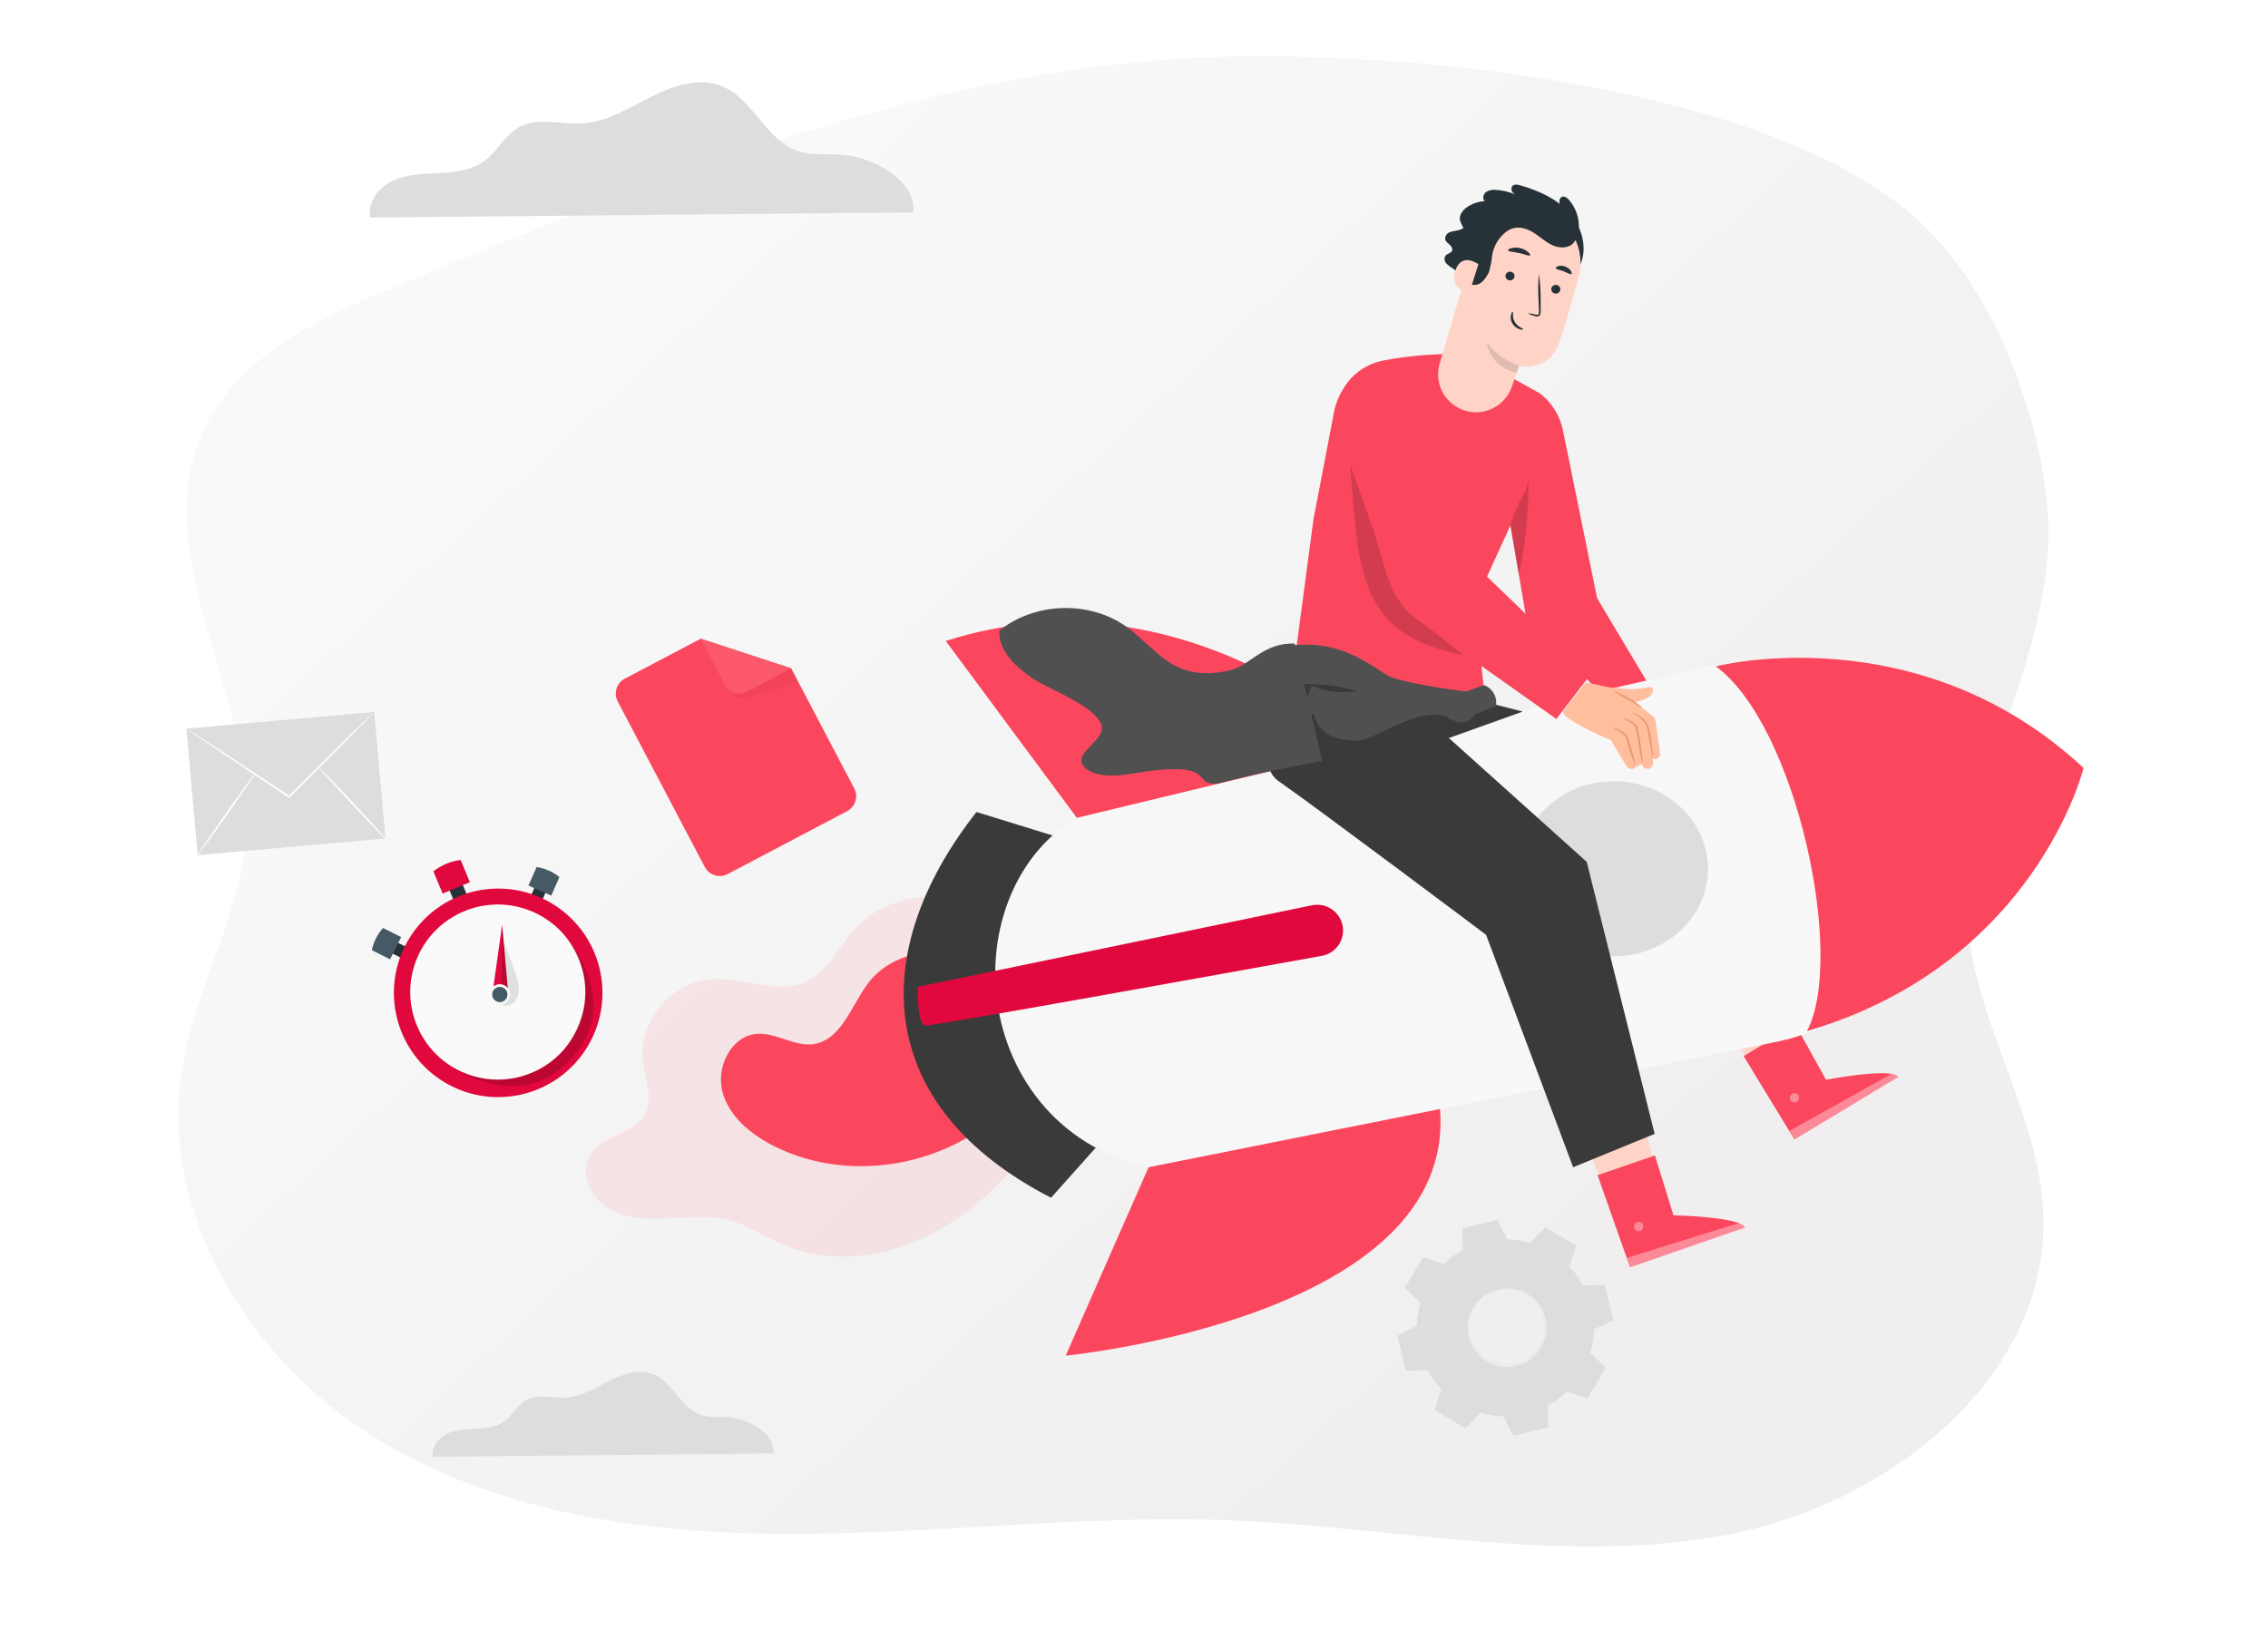 <svg width="249" height="180" viewBox="0 0 249 180" fill="none" xmlns="http://www.w3.org/2000/svg">
<mask id="mask0" mask-type="alpha" maskUnits="userSpaceOnUse" x="0" y="0" width="249" height="180">
<rect width="248.727" height="180" fill="#C4C4C4"/>
</mask>
<g mask="url(#mask0)">
<g filter="url(#filter0_dd)">
<path d="M136.035 8.241C104.637 9.124 74.814 21.309 45.797 33.311C37.297 36.831 28.047 41.046 24.26 49.413C18.107 63.012 29.858 78.231 29.071 93.12C28.576 102.202 23.428 110.411 21.995 119.391C19.461 135.194 29.247 151.093 42.805 159.632C56.363 168.171 72.958 170.448 88.983 170.437C105.009 170.426 121.011 168.328 137.025 168.941C155.124 169.652 173.35 173.83 191.175 170.62C209 167.411 226.934 153.491 226.334 135.433C225.959 124.089 218.46 113.912 218.003 102.572C217.369 86.601 228.501 73.155 226.683 56.762C225.468 45.747 220.117 32.174 211.201 24.971C194.047 11.14 156.526 7.665 136.035 8.241Z" fill="url(#paint0_linear)"/>
</g>
<path d="M165.466 136.076C166.328 136.098 167.183 136.235 168.009 136.483L169.665 134.766L173.042 136.8L172.285 139.067C172.883 139.686 173.395 140.384 173.807 141.142L176.195 141.097L177.131 144.934L174.999 146C174.977 146.862 174.84 147.717 174.592 148.542L176.309 150.198L174.274 153.575L172.008 152.819C171.388 153.417 170.69 153.929 169.933 154.34L169.978 156.725L166.141 157.664L165.075 155.532C164.213 155.511 163.358 155.374 162.532 155.126L160.876 156.843L157.499 154.808L158.256 152.546C157.658 151.926 157.147 151.228 156.735 150.471L154.35 150.516L153.41 146.679L155.542 145.613C155.564 144.751 155.701 143.896 155.949 143.07L154.232 141.414L156.267 138.037L158.529 138.794C159.149 138.196 159.847 137.684 160.604 137.272L160.559 134.888L164.396 133.948L165.462 136.08L165.466 136.076ZM164.457 141.646C163.643 141.845 162.906 142.281 162.34 142.898C161.774 143.516 161.403 144.288 161.276 145.116C161.148 145.944 161.269 146.791 161.623 147.551C161.978 148.31 162.549 148.947 163.265 149.382C163.982 149.817 164.811 150.029 165.648 149.992C166.485 149.955 167.293 149.671 167.968 149.175C168.644 148.679 169.157 147.994 169.443 147.207C169.729 146.419 169.775 145.564 169.575 144.751C169.307 143.661 168.617 142.723 167.657 142.141C166.698 141.559 165.547 141.381 164.457 141.646Z" fill="#DDDDDD"/>
<path d="M164.458 141.646C164.791 141.535 165.14 141.48 165.491 141.483C166.466 141.467 167.416 141.793 168.176 142.403C168.702 142.821 169.12 143.358 169.397 143.969C169.721 144.675 169.85 145.455 169.771 146.228C169.733 146.648 169.628 147.06 169.462 147.448C169.298 147.854 169.07 148.23 168.787 148.563C168.194 149.275 167.388 149.778 166.488 149.998C165.588 150.218 164.641 150.143 163.786 149.784C162.99 149.446 162.312 148.879 161.837 148.156C161.41 147.508 161.164 146.758 161.125 145.983C161.086 145.162 161.285 144.346 161.696 143.634C162.108 142.922 162.717 142.343 163.449 141.968C163.76 141.801 164.097 141.689 164.445 141.634C164.121 141.753 163.804 141.889 163.493 142.041C162.67 142.495 162.021 143.211 161.65 144.075C161.397 144.666 161.285 145.309 161.325 145.951C161.371 146.688 161.613 147.4 162.025 148.014C162.484 148.687 163.128 149.213 163.88 149.527C164.688 149.863 165.582 149.931 166.432 149.722C167.282 149.514 168.043 149.039 168.604 148.368C168.874 148.054 169.091 147.698 169.247 147.314C169.405 146.95 169.506 146.565 169.548 146.171C169.625 145.484 169.529 144.79 169.269 144.15C169.008 143.511 168.592 142.946 168.058 142.509C167.33 141.909 166.422 141.571 165.479 141.549C165.137 141.563 164.796 141.596 164.458 141.646Z" fill="#EBEBEB"/>
<path d="M41.081 78.176L20.465 80.008L21.7 93.905L42.316 92.072L41.081 78.176Z" fill="#DDDDDD"/>
<path d="M41.075 78.183C41.021 78.255 40.961 78.322 40.895 78.383C40.765 78.525 40.586 78.708 40.367 78.936C39.886 79.428 39.219 80.112 38.393 80.95L31.818 87.566L31.765 87.619L31.7 87.574L31.546 87.472L23.681 82.232L21.309 80.625L20.67 80.177C20.593 80.13 20.521 80.075 20.455 80.014C20.538 80.05 20.617 80.095 20.691 80.149L21.35 80.555L23.754 82.11L31.647 87.309L31.802 87.411H31.684L38.296 80.836L40.33 78.867L40.883 78.338C40.997 78.249 41.066 78.175 41.075 78.183Z" fill="white"/>
<path d="M21.691 93.909C21.651 93.876 23.03 91.834 24.775 89.348C26.521 86.862 27.973 84.872 28.03 84.893C28.087 84.913 26.692 86.964 24.946 89.454C23.201 91.944 21.736 93.937 21.691 93.909Z" fill="white"/>
<path d="M34.853 84.112C34.89 84.075 36.591 85.829 38.65 88.03C40.708 90.231 42.344 92.041 42.311 92.098C42.279 92.155 40.574 90.377 38.515 88.176C36.457 85.975 34.813 84.144 34.853 84.112Z" fill="white"/>
<path d="M100.265 23.322C100.721 20.01 96.042 17.28 92.535 16.999C90.858 16.861 89.117 17.117 87.53 16.564C84.088 15.367 82.713 10.92 79.356 9.504C76.846 8.447 73.953 9.386 71.52 10.611C69.087 11.836 66.682 13.378 63.965 13.553C61.597 13.703 59.029 12.829 56.962 13.984C55.42 14.842 54.611 16.62 53.191 17.666C51.771 18.712 49.985 18.911 48.26 19.005C46.535 19.098 44.748 19.115 43.178 19.819C41.607 20.522 40.33 22.199 40.635 23.887L100.265 23.322Z" fill="#DDDDDD"/>
<path d="M84.907 159.595C85.196 157.516 82.263 155.807 80.057 155.628C79.008 155.547 77.917 155.706 76.92 155.36C74.764 154.607 73.901 151.82 71.798 150.933C70.223 150.27 68.413 150.86 66.887 151.629C65.361 152.398 63.856 153.362 62.151 153.472C60.666 153.565 59.059 153.016 57.761 153.74C56.793 154.278 56.288 155.392 55.397 156.051C54.506 156.711 53.387 156.829 52.309 156.89C51.231 156.951 50.108 156.959 49.123 157.406C48.139 157.854 47.325 158.9 47.529 159.965L84.907 159.595Z" fill="#DDDDDD"/>
<path d="M93.016 89.066L79.887 95.983C79.45 96.211 78.941 96.257 78.47 96.111C78 95.964 77.606 95.638 77.376 95.202L67.819 77.027C67.706 76.812 67.635 76.576 67.613 76.333C67.591 76.091 67.616 75.846 67.689 75.613C67.761 75.38 67.878 75.164 68.034 74.977C68.189 74.789 68.38 74.635 68.596 74.521L76.925 70.143L86.868 73.398L93.785 86.572C94.011 87.005 94.057 87.51 93.913 87.977C93.769 88.444 93.447 88.836 93.016 89.066Z" fill="#FB475D"/>
<path d="M76.925 70.132L79.619 75.246C79.724 75.447 79.868 75.625 80.042 75.77C80.217 75.915 80.418 76.024 80.634 76.091C80.851 76.159 81.079 76.183 81.304 76.162C81.53 76.141 81.749 76.076 81.95 75.97L86.869 73.387L76.925 70.132Z" fill="#FB475D"/>
<g opacity="0.2">
<path opacity="0.2" d="M79.919 75.661C80.126 76.046 80.458 76.349 80.86 76.52C81.263 76.691 81.711 76.719 82.132 76.6L82.315 76.552C83.019 76.328 87.641 74.855 87.604 74.761C87.568 74.668 86.884 73.386 86.884 73.386L81.965 75.97C81.965 75.97 80.7 76.576 79.919 75.661Z" fill="black"/>
</g>
<g opacity="0.3">
<path opacity="0.3" d="M76.925 70.132L79.619 75.246C79.724 75.447 79.868 75.625 80.042 75.77C80.217 75.915 80.418 76.024 80.634 76.091C80.851 76.159 81.079 76.183 81.304 76.162C81.53 76.141 81.749 76.076 81.95 75.97L86.869 73.387L76.925 70.132Z" fill="white"/>
</g>
<path d="M43.177 103.266L42.58 104.456L44.435 105.386L45.031 104.197L43.177 103.266Z" fill="#263238"/>
<path d="M44.045 102.901L42.824 105.342L40.826 104.341C41.01 103.434 41.431 102.591 42.047 101.9L44.045 102.901Z" fill="#455A64"/>
<path d="M60.126 97.485L58.907 96.952L58.075 98.853L59.294 99.386L60.126 97.485Z" fill="#263238"/>
<path d="M60.523 98.34L58.017 97.245L58.912 95.211C59.831 95.346 60.697 95.725 61.418 96.309L60.523 98.34Z" fill="#455A64"/>
<path d="M50.532 96.511L49.079 97.118L50.026 99.385L51.479 98.778L50.532 96.511Z" fill="#263238"/>
<path d="M51.588 96.871L48.598 98.12L47.577 95.679C48.446 95.003 49.479 94.571 50.571 94.43L51.588 96.871Z" fill="#E0083C"/>
<path d="M64.236 115.352C67.73 110.082 66.291 102.977 61.021 99.482C55.752 95.988 48.647 97.427 45.152 102.696C41.657 107.966 43.096 115.071 48.366 118.566C53.636 122.06 60.741 120.621 64.236 115.352Z" fill="#E0083C"/>
<path d="M63.577 112.516C65.553 107.587 63.16 101.99 58.232 100.014C53.303 98.038 47.706 100.431 45.73 105.359C43.754 110.288 46.147 115.885 51.075 117.861C56.004 119.837 61.601 117.444 63.577 112.516Z" fill="#FAFAFA"/>
<g opacity="0.4">
<path opacity="0.4" d="M49.794 117.239C49.794 117.239 57.423 122.573 63.005 115.88C68.827 108.89 61.003 101.713 61.003 101.713C61.003 101.713 67.464 107.34 62.134 114.989C60.808 116.897 58.843 117.719 57.276 118.195C53.281 119.416 49.794 117.239 49.794 117.239Z" fill="black"/>
</g>
<path d="M55.162 103.194C55.751 104.476 56.257 105.796 56.676 107.144C56.844 107.625 56.944 108.128 56.973 108.637C56.996 109.154 56.816 109.659 56.472 110.045C56.299 110.234 56.07 110.364 55.819 110.416C55.568 110.468 55.307 110.439 55.072 110.334L55.162 103.194Z" fill="#E0E0E0"/>
<path d="M54.174 108.324L55.13 101.546L55.744 108.491L54.874 109.203L54.174 108.324Z" fill="#E0083C"/>
<g opacity="0.4">
<path opacity="0.4" d="M55.129 101.546L55.056 108.092L55.743 108.491L55.129 101.546Z" fill="black"/>
</g>
<path d="M55.909 108.764C55.995 108.969 56.018 109.194 55.976 109.412C55.933 109.63 55.827 109.831 55.67 109.989C55.514 110.146 55.314 110.254 55.097 110.298C54.879 110.342 54.653 110.321 54.447 110.237C54.242 110.152 54.066 110.009 53.942 109.825C53.818 109.641 53.751 109.424 53.751 109.201C53.75 108.979 53.815 108.762 53.938 108.577C54.06 108.392 54.235 108.247 54.44 108.162C54.715 108.047 55.024 108.046 55.299 108.159C55.575 108.272 55.794 108.489 55.909 108.764Z" fill="#FAFAFA"/>
<path d="M55.646 108.878C55.71 109.031 55.728 109.199 55.697 109.362C55.665 109.525 55.586 109.675 55.47 109.793C55.353 109.911 55.204 109.992 55.041 110.025C54.879 110.058 54.71 110.042 54.556 109.98C54.403 109.917 54.271 109.81 54.178 109.672C54.086 109.535 54.036 109.373 54.035 109.207C54.035 109.041 54.084 108.878 54.175 108.74C54.267 108.602 54.398 108.494 54.551 108.43C54.756 108.345 54.986 108.344 55.191 108.428C55.396 108.512 55.559 108.674 55.646 108.878Z" fill="#455A64"/>
<g opacity="0.1">
<path d="M109.893 101.306C105.417 97.16 97.483 97.644 93.545 102.311C91.995 104.15 90.941 106.558 88.809 107.673C85.554 109.386 81.583 107.225 77.905 107.539C73.592 107.905 70.052 112.283 70.581 116.575C70.821 118.512 71.741 120.575 70.83 122.3C69.67 124.501 66.313 124.59 64.901 126.637C63.628 128.488 64.621 131.218 66.472 132.496C68.323 133.773 70.707 133.932 72.953 133.83C75.199 133.729 77.478 133.423 79.667 133.912C82.079 134.457 84.142 135.946 86.457 136.857C91.978 139.071 98.444 137.838 103.546 134.799C108.648 131.759 112.619 127.113 116.069 122.267" fill="#FB475D"/>
</g>
<path d="M108.806 106.953C105.144 103.381 98.394 103.881 95.318 107.954C93.442 110.44 92.364 114.24 89.276 114.655C87.185 114.94 85.207 113.365 83.096 113.528C80.288 113.74 78.592 117.161 79.312 119.879C80.032 122.597 82.424 124.554 84.935 125.832C93.63 130.246 105.217 127.911 111.528 120.473" fill="#FB475D"/>
<path d="M191.692 116.046L186.984 109.374L193.107 105.032L197.396 113.743L191.972 115.989" fill="url(#paint1_linear)"/>
<path d="M197.139 112.552L200.472 118.561C200.472 118.561 207.698 117.194 208.422 118.244L197.005 125.12L191.431 115.969L197.139 112.552Z" fill="#FB475D"/>
<g opacity="0.6">
<path opacity="0.6" d="M196.64 120.192C196.55 120.292 196.5 120.422 196.5 120.556C196.5 120.691 196.55 120.821 196.64 120.921C196.738 121.012 196.866 121.062 197 121.062C197.133 121.062 197.262 121.012 197.36 120.921C197.455 120.815 197.508 120.677 197.508 120.534C197.508 120.391 197.455 120.254 197.36 120.148C197.249 120.062 197.109 120.022 196.97 120.036C196.831 120.051 196.702 120.118 196.611 120.225" fill="white"/>
</g>
<g opacity="0.6">
<path opacity="0.6" d="M197.007 125.12L196.482 124.176L207.626 117.939C207.626 117.939 208.269 117.853 208.44 118.244L197.007 125.12Z" fill="white"/>
</g>
<path d="M174.257 92.33L188.88 115.31L196.875 109.874L183.408 82.187" fill="#263238"/>
<path d="M175.443 87.289C175.504 87.313 175.064 88.249 174.857 89.482C174.649 90.715 174.735 91.74 174.669 91.748C174.371 90.212 174.646 88.62 175.443 87.273V87.289Z" fill="#455A64"/>
<path d="M173.941 87.354C174.002 87.354 173.941 88.363 174.108 89.584C174.275 90.805 174.58 91.757 174.515 91.777C173.882 90.394 173.681 88.853 173.937 87.354H173.941Z" fill="#455A64"/>
<path d="M117.236 92.261L107.206 89.165C95.106 104.573 95.916 121.502 115.393 131.523L126.211 119.407L117.236 92.261Z" fill="#3A3A3A"/>
<path d="M118.215 89.803C111.795 93.551 108.601 101.44 109.382 109.17C110.241 117.641 115.839 125.901 126.101 128.183L195.076 114.394C197.923 113.825 200.621 112.67 202.998 111.004C205.375 109.337 207.38 107.195 208.886 104.713C210.392 102.231 211.366 99.463 211.746 96.585C212.126 93.707 211.904 90.781 211.095 87.993C209.591 82.816 206.15 78.417 201.487 75.711C196.824 73.005 191.297 72.2 186.056 73.464L118.215 89.803Z" fill="url(#paint2_linear)"/>
<path d="M126.101 128.175L117.003 148.86C117.003 148.86 159.928 144.722 158.097 121.779L126.101 128.175Z" fill="#FB475D"/>
<path d="M150.7 81.976C150.7 81.976 130.06 61.95 103.833 70.384L118.224 89.804L150.7 81.976Z" fill="#FB475D"/>
<path d="M188.379 73.171C197.236 79.681 202.652 105.134 198.384 113.219C223.487 105.875 228.752 84.331 228.752 84.331C210.606 67.43 188.379 73.171 188.379 73.171Z" fill="#FB475D"/>
<path d="M144.05 99.406L100.788 108.357C100.788 108.357 100.596 112.584 101.658 112.616C102.545 112.645 134.708 106.843 145.14 104.955C145.541 104.883 145.921 104.724 146.255 104.49C146.588 104.257 146.867 103.953 147.072 103.601C147.277 103.249 147.404 102.857 147.442 102.452C147.481 102.046 147.431 101.637 147.296 101.253C147.069 100.605 146.615 100.062 146.018 99.722C145.421 99.383 144.722 99.27 144.05 99.406Z" fill="#E0083C"/>
<path d="M187.517 95.411C187.525 90.104 182.902 85.794 177.192 85.787C171.483 85.779 166.848 90.075 166.841 95.382C166.833 100.69 171.456 104.999 177.166 105.007C182.875 105.015 187.51 100.719 187.517 95.411Z" fill="#DDDDDD"/>
<path d="M175.639 129.176L172.412 121.677L179.3 118.695L181.697 128.102L175.931 129.176" fill="url(#paint3_linear)"/>
<path d="M181.691 126.881L183.726 133.452C183.726 133.452 191.078 133.607 191.57 134.787L178.957 139.152L175.397 129.046L181.691 126.881Z" fill="#FB475D"/>
<g opacity="0.6">
<path opacity="0.6" d="M179.624 134.254C179.516 134.333 179.44 134.45 179.412 134.581C179.385 134.712 179.406 134.849 179.473 134.966C179.547 135.077 179.661 135.155 179.792 135.185C179.922 135.214 180.058 135.193 180.173 135.124C180.288 135.041 180.368 134.918 180.397 134.779C180.427 134.64 180.403 134.495 180.332 134.372C180.243 134.263 180.115 134.193 179.975 134.177C179.835 134.161 179.695 134.2 179.583 134.286" fill="white"/>
</g>
<g opacity="0.6">
<path opacity="0.6" d="M178.958 139.152L178.64 138.119L190.846 134.319C190.846 134.319 191.493 134.367 191.566 134.786L178.958 139.152Z" fill="white"/>
</g>
<path d="M142.363 71.211C142.363 71.211 136.394 83.031 140.406 85.802C144.417 88.572 163.154 102.65 163.154 102.65L172.711 128.173L181.662 124.511L174.204 94.639L155.374 77.721L142.363 71.211Z" fill="#3A3A3A"/>
<path d="M149.724 74.995L161.263 76.631L167.179 78.136L159.078 81.041L149.724 74.995Z" fill="#3A3A3A"/>
<path d="M144.211 56.982L141.985 73.712C141.985 73.712 149.382 73.228 154.598 74.961C159.814 76.694 163.02 76.646 163.02 76.646L161.93 66.238L165.824 57.694L167.536 67.682L175.535 75.917L180.747 74.737L175.344 65.689L171.593 47.25C171.276 45.712 170.444 44.33 169.233 43.331L169.083 43.209L161.23 38.831L158.594 38.884C156.365 38.933 154.145 39.162 151.954 39.568C150.586 39.822 149.331 40.495 148.361 41.492C147.488 42.472 146.859 43.645 146.526 44.914L144.211 56.982Z" fill="#FB475D"/>
<path d="M146.96 47.071C148.49 51.334 151.436 61.071 152.868 64.826C153.308 65.966 154.044 66.967 155 67.727L170.868 78.953L174.529 74.188L162.637 62.715L156.225 43.718C155.321 41.183 151.574 39.808 149.247 41.163C147.481 42.209 146.273 45.118 146.96 47.071Z" fill="#FB475D"/>
<g opacity="0.4">
<path opacity="0.4" d="M148.235 50.948C148.235 50.948 148.642 57.311 149.118 60.253C149.594 63.194 150.521 66.189 152.629 68.292C154.737 70.396 157.764 71.348 160.705 71.954C159.753 71.238 158.826 70.502 157.91 69.741C156.734 68.764 155.009 67.808 154.061 66.604C152.238 64.289 151.844 61.364 150.904 58.572C150.041 55.993 149.101 53.539 148.235 50.964" fill="black"/>
</g>
<g opacity="0.4">
<path opacity="0.4" d="M166.751 63.089C167.565 59.757 167.744 56.148 167.862 52.718C167.573 53.918 166.837 54.956 166.381 56.107C166.161 56.652 165.815 57.645 165.815 57.645L166.735 63.007" fill="black"/>
</g>
<path d="M161.38 23.892C161.335 24.199 161.206 24.487 161.007 24.726C160.808 24.964 160.547 25.143 160.253 25.242C159.919 25.352 159.553 25.352 159.223 25.478C159.054 25.526 158.906 25.631 158.804 25.774C158.702 25.918 158.652 26.092 158.662 26.268C158.719 26.528 158.959 26.695 159.154 26.87C159.35 27.045 159.529 27.322 159.415 27.558C159.301 27.793 158.914 27.842 158.719 28.058C158.63 28.183 158.586 28.334 158.594 28.487C158.602 28.64 158.662 28.786 158.764 28.9C158.974 29.124 159.217 29.314 159.484 29.466C159.753 29.62 159.951 29.872 160.037 30.169" fill="#263238"/>
<path d="M173.449 29.177C174.344 27.285 173.693 24.929 172.298 23.367C170.902 21.805 168.9 20.926 166.891 20.344C166.602 20.262 166.244 20.201 166.04 20.425C165.964 20.534 165.928 20.665 165.937 20.797C165.947 20.929 166.002 21.053 166.093 21.149C166.281 21.338 166.513 21.478 166.768 21.556C165.957 21.132 165.063 20.89 164.148 20.844C163.828 20.82 163.508 20.888 163.225 21.04C163.087 21.12 162.978 21.242 162.913 21.388C162.848 21.534 162.83 21.697 162.863 21.853C162.887 21.93 162.929 22 162.986 22.057C163.042 22.114 163.112 22.156 163.189 22.181C163.265 22.205 163.347 22.211 163.426 22.197C163.505 22.183 163.58 22.15 163.644 22.102C162.773 22.007 161.896 22.212 161.158 22.683C160.637 23.017 160.161 23.595 160.287 24.201C160.42 24.539 160.572 24.869 160.743 25.19C160.958 25.82 160.645 26.496 160.405 27.114C160.007 28.076 159.867 29.125 159.998 30.157C160.066 30.673 160.247 31.168 160.529 31.605C160.81 32.043 161.185 32.412 161.626 32.688" fill="#263238"/>
<path d="M160.97 45.13C160.433 44.986 159.93 44.736 159.492 44.395C159.053 44.053 158.687 43.628 158.415 43.143C158.143 42.658 157.971 42.123 157.909 41.571C157.847 41.019 157.896 40.459 158.053 39.926L161.788 27.281C161.994 26.509 162.352 25.786 162.842 25.155C163.332 24.524 163.944 23.998 164.64 23.608C165.337 23.218 166.105 22.971 166.899 22.883C167.693 22.794 168.497 22.866 169.262 23.094L169.555 23.2C170.976 23.714 172.152 24.744 172.848 26.085C173.545 27.426 173.711 28.98 173.315 30.438C172.546 33.249 171.659 36.35 171.109 37.81C169.974 40.833 166.768 40.207 166.768 40.207L165.979 42.473C165.634 43.467 164.926 44.293 163.997 44.786C163.068 45.279 161.986 45.402 160.97 45.13Z" fill="url(#paint4_linear)"/>
<path d="M166.787 40.166C165.376 39.686 164.139 38.796 163.235 37.611C163.235 37.611 163.382 40.134 166.49 40.956L166.787 40.166Z" fill="url(#paint5_linear)"/>
<path d="M166.213 24.949C165.965 24.404 165.652 23.216 165.229 22.789C164.806 22.361 164.118 22.504 163.54 22.667C163.243 22.753 162.97 22.909 162.744 23.121C162.519 23.333 162.347 23.596 162.242 23.887C161.429 26.072 161.347 28.139 160.753 30.287C160.699 30.427 160.686 30.58 160.717 30.727C160.831 31.089 161.229 31.219 161.608 31.276C162.539 31.41 163.015 30.731 163.455 29.913C163.603 29.418 163.712 28.912 163.78 28.399C163.832 27.681 164.073 26.989 164.477 26.392C164.881 25.796 165.435 25.316 166.083 25.002L166.213 24.949Z" fill="#263238"/>
<path d="M162.311 29.018C162.27 28.977 160.448 27.646 159.764 29.746C159.08 31.845 161.33 32.102 161.355 32.041C161.379 31.98 162.311 29.018 162.311 29.018Z" fill="url(#paint6_linear)"/>
<path d="M165.404 25.401C166.438 24.693 167.504 25.043 168.216 25.458C168.928 25.873 169.53 26.459 170.25 26.837C170.97 27.216 171.934 27.346 172.585 26.837C172.815 26.632 173 26.381 173.128 26.102C173.256 25.821 173.325 25.518 173.33 25.21C173.376 24.624 173.306 24.034 173.123 23.476C172.94 22.917 172.648 22.4 172.264 21.955C172.065 21.723 171.755 21.499 171.475 21.621C171.129 21.776 171.186 22.28 171.296 22.643C171.296 22.643 167.764 21.337 165.6 22.089C163.435 22.842 165.404 25.401 165.404 25.401Z" fill="#263238"/>
<path d="M171.289 31.899C171.247 32.022 171.16 32.124 171.044 32.184C170.928 32.243 170.794 32.255 170.67 32.216C170.608 32.2 170.55 32.172 170.499 32.134C170.448 32.095 170.405 32.047 170.373 31.991C170.341 31.936 170.321 31.875 170.313 31.811C170.305 31.748 170.311 31.683 170.328 31.622C170.37 31.498 170.459 31.395 170.575 31.335C170.691 31.276 170.826 31.263 170.951 31.3C171.013 31.317 171.071 31.346 171.121 31.385C171.172 31.424 171.214 31.473 171.246 31.528C171.277 31.584 171.297 31.646 171.304 31.709C171.312 31.773 171.306 31.837 171.289 31.899Z" fill="#263238"/>
<path d="M166.258 30.45C166.217 30.574 166.128 30.676 166.012 30.735C165.896 30.795 165.761 30.806 165.636 30.767C165.574 30.752 165.516 30.723 165.466 30.685C165.415 30.646 165.373 30.597 165.341 30.542C165.31 30.487 165.29 30.425 165.283 30.362C165.275 30.299 165.28 30.235 165.298 30.174C165.339 30.05 165.427 29.948 165.542 29.887C165.658 29.827 165.792 29.815 165.917 29.852C165.979 29.868 166.037 29.896 166.088 29.935C166.139 29.974 166.182 30.023 166.214 30.079C166.246 30.135 166.266 30.196 166.274 30.26C166.282 30.324 166.276 30.389 166.258 30.45Z" fill="#263238"/>
<path d="M167.71 34.405C168.008 34.414 168.303 34.461 168.589 34.543C168.724 34.576 168.854 34.592 168.907 34.511C168.963 34.383 168.98 34.241 168.955 34.104C168.955 33.746 168.927 33.372 168.915 32.981C168.849 32.019 168.861 31.053 168.951 30.092C169.091 31.047 169.156 32.012 169.147 32.977C169.147 33.384 169.147 33.742 169.147 34.1C169.175 34.285 169.136 34.474 169.037 34.633C169.003 34.672 168.96 34.703 168.912 34.724C168.864 34.744 168.812 34.753 168.76 34.751C168.68 34.75 168.601 34.737 168.524 34.714C168.241 34.645 167.968 34.541 167.71 34.405Z" fill="#263238"/>
<path d="M166.083 34.238C166.165 34.238 165.973 34.812 166.311 35.369C166.649 35.927 167.259 36.069 167.235 36.15C167.21 36.232 167.068 36.211 166.828 36.15C166.503 36.043 166.226 35.824 166.047 35.532C165.873 35.253 165.816 34.917 165.888 34.596C165.925 34.336 166.03 34.222 166.083 34.238Z" fill="#263238"/>
<path d="M167.981 28.037C167.879 28.159 167.395 27.919 166.76 27.781C166.125 27.643 165.601 27.643 165.564 27.492C165.564 27.419 165.678 27.317 165.918 27.252C166.234 27.175 166.563 27.172 166.881 27.242C167.198 27.313 167.495 27.456 167.749 27.659C167.952 27.834 168.025 27.98 167.981 28.037Z" fill="#263238"/>
<path d="M172.517 30.092C172.387 30.177 172.077 29.938 171.658 29.783C171.239 29.628 170.845 29.592 170.812 29.441C170.812 29.372 170.893 29.274 171.085 29.217C171.34 29.16 171.607 29.18 171.851 29.273C172.096 29.366 172.307 29.529 172.46 29.742C172.566 29.913 172.594 30.051 172.517 30.092Z" fill="#263238"/>
<path d="M142.147 70.677C138.823 70.514 137.184 73.02 135.324 73.525C133.465 74.029 131.435 74.119 129.649 73.395C127.329 72.451 125.747 70.315 123.716 68.854C119.648 65.921 113.606 66.096 109.708 69.261C109.619 71.478 111.515 73.232 113.35 74.477C115.185 75.722 120.266 77.512 120.929 79.636C121.418 81.223 117.992 82.557 118.854 83.977C119.717 85.397 122.569 85.255 124.144 84.982C134.079 83.273 130.592 86.313 133.668 86.032C133.668 86.032 140.109 84.404 145.158 83.566" fill="#505050"/>
<path d="M162.926 75.233C163.38 75.399 163.76 75.721 163.999 76.141C164.238 76.562 164.319 77.053 164.228 77.528L161.477 78.614L160.851 75.97L162.926 75.233Z" fill="#505050"/>
<path d="M139.842 75.225C139.842 75.225 145.347 74.656 148.793 75.872C152.239 77.089 156.552 77.996 158.452 77.569C159.469 77.321 160.378 76.75 161.044 75.942C161.044 75.942 155.559 75.282 152.975 74.448C151.238 73.887 147.804 69.993 141.449 70.933L139.842 75.225Z" fill="#505050"/>
<path d="M161.897 77.219C161.701 76.717 161.398 76.263 161.01 75.889L161.059 75.954C160.482 75.979 159.91 76.062 159.35 76.202C158.789 76.347 158.285 76.659 157.906 77.097C157.775 77.236 157.703 77.419 157.702 77.61C157.729 77.734 157.781 77.85 157.855 77.952C157.93 78.055 158.024 78.14 158.133 78.204C158.636 78.658 159.224 79.007 159.863 79.233C160.184 79.341 160.529 79.353 160.857 79.269C161.184 79.184 161.481 79.007 161.71 78.757C161.863 78.535 161.96 78.279 161.992 78.011C162.025 77.743 161.992 77.472 161.897 77.219Z" fill="#505050"/>
<path d="M158.948 78.729C158.509 76.959 156.69 75.82 154.879 75.535C153.069 75.25 151.242 75.62 149.432 75.852C147.621 76.084 145.688 76.141 144.065 75.299C143.55 76.254 143.29 77.326 143.312 78.411H144.264C144.464 79.787 145.721 80.853 147.076 81.133C148.431 81.414 149.326 81.438 150.595 80.885C151.93 80.299 153.659 79.416 154.969 78.957C156.279 78.497 157.728 78.269 159.038 78.7" fill="#505050"/>
<path d="M174.1 74.933C174.1 74.933 175.939 75.315 176.721 75.486C176.977 75.543 177.237 75.486 177.494 75.547C178.621 75.731 179.772 75.711 180.891 75.486C181.668 75.201 181.705 76.194 180.863 76.621C180.441 76.855 179.983 77.016 179.508 77.097L181.542 78.725C181.647 78.809 181.716 78.93 181.737 79.062L182.254 82.643C182.285 82.79 182.26 82.944 182.185 83.074C182.11 83.204 181.99 83.303 181.847 83.351C181.811 83.369 181.772 83.379 181.733 83.382C181.693 83.385 181.653 83.38 181.615 83.367C181.577 83.354 181.542 83.334 181.512 83.307C181.482 83.281 181.458 83.248 181.44 83.212L181.497 83.692C181.525 83.858 181.487 84.027 181.39 84.164C181.293 84.3 181.146 84.393 180.981 84.421C180.815 84.449 180.646 84.41 180.509 84.313C180.373 84.216 180.28 84.069 180.252 83.904C180.25 83.893 180.25 83.882 180.252 83.871L179.54 84.278C179.54 84.278 179.068 84.766 178.56 84.087C178.153 83.526 176.879 81.296 176.879 81.296C176.879 81.296 171.517 79.038 171.59 78.135L174.1 74.933Z" fill="#FFBE9D"/>
<path d="M180.268 83.9C180.197 83.615 180.148 83.325 180.122 83.033C180.04 82.504 179.886 81.76 179.78 80.946C179.707 80.539 179.613 80.153 179.524 79.831C179.469 79.689 179.367 79.571 179.235 79.497L178.86 79.261C178.603 79.119 178.362 78.947 178.144 78.749C178.431 78.84 178.705 78.968 178.958 79.131L179.345 79.347C179.516 79.433 179.651 79.577 179.727 79.754C179.844 80.132 179.938 80.516 180.008 80.905C180.118 81.719 180.244 82.463 180.293 83.009C180.33 83.305 180.322 83.606 180.268 83.9Z" fill="#EB996E"/>
<path d="M181.455 83.208C181.369 83.208 181.235 81.923 180.906 80.36C180.866 80.003 180.75 79.659 180.564 79.351C180.359 79.13 180.139 78.923 179.905 78.733C179.75 78.602 179.583 78.485 179.408 78.383C179.282 78.314 179.205 78.297 179.205 78.281C179.205 78.265 179.294 78.257 179.441 78.306C179.638 78.383 179.825 78.487 179.994 78.615C180.25 78.794 180.489 78.997 180.706 79.221C180.93 79.547 181.07 79.923 181.113 80.316C181.26 80.986 181.362 81.666 181.418 82.35C181.461 82.634 181.473 82.922 181.455 83.208Z" fill="#EB996E"/>
<path d="M177.07 79.819C177.318 79.894 177.554 80.005 177.77 80.149L178.112 80.336C178.266 80.401 178.404 80.498 178.519 80.621C178.63 80.758 178.708 80.92 178.746 81.093C178.795 81.259 178.848 81.43 178.905 81.601C179.196 82.434 179.421 83.288 179.576 84.156C179.219 83.352 178.926 82.521 178.702 81.67L178.551 81.162C178.52 81.014 178.458 80.876 178.368 80.755C178.277 80.651 178.166 80.565 178.042 80.503L177.717 80.291C177.48 80.166 177.262 80.007 177.07 79.819Z" fill="#EB996E"/>
<path d="M177.211 75.95C177.236 75.868 177.997 76.165 178.839 76.658C179.681 77.15 180.316 77.663 180.271 77.716C180.226 77.769 179.583 77.309 178.733 76.841L177.655 76.214C177.498 76.143 177.349 76.054 177.211 75.95Z" fill="#EB996E"/>
</g>
<defs>
<filter id="filter0_dd" x="1.594" y="-11.818" width="236.289" height="194.636" filterUnits="userSpaceOnUse" color-interpolation-filters="sRGB">
<feFlood flood-opacity="0" result="BackgroundImageFix"/>
<feColorMatrix in="SourceAlpha" type="matrix" values="0 0 0 0 0 0 0 0 0 0 0 0 0 0 0 0 0 0 127 0"/>
<feOffset dx="3" dy="3"/>
<feGaussianBlur stdDeviation="4"/>
<feColorMatrix type="matrix" values="0 0 0 0 0.367 0 0 0 0 0.367 0 0 0 0 0.367 0 0 0 0.4 0"/>
<feBlend mode="normal" in2="BackgroundImageFix" result="effect1_dropShadow"/>
<feColorMatrix in="SourceAlpha" type="matrix" values="0 0 0 0 0 0 0 0 0 0 0 0 0 0 0 0 0 0 127 0"/>
<feOffset dx="-5" dy="-5"/>
<feGaussianBlur stdDeviation="7.5"/>
<feColorMatrix type="matrix" values="0 0 0 0 1 0 0 0 0 1 0 0 0 0 1 0 0 0 1 0"/>
<feBlend mode="normal" in2="effect1_dropShadow" result="effect2_dropShadow"/>
<feBlend mode="normal" in="SourceGraphic" in2="effect2_dropShadow" result="shape"/>
</filter>
<linearGradient id="paint0_linear" x1="102.11" y1="5.727" x2="204.397" y2="118.175" gradientUnits="userSpaceOnUse">
<stop stop-color="#F9F9F9"/>
<stop offset="1" stop-color="#F0EEEE"/>
</linearGradient>
<linearGradient id="paint1_linear" x1="3888.44" y1="4281.04" x2="4078.77" y2="4281.04" gradientUnits="userSpaceOnUse">
<stop stop-color="#FFD4C7"/>
<stop offset="0.42" stop-color="#EAD4D0"/>
<stop offset="1" stop-color="#FAD0BE"/>
</linearGradient>
<linearGradient id="paint2_linear" x1="105.275" y1="66.621" x2="175.803" y2="120.639" gradientUnits="userSpaceOnUse">
<stop stop-color="#F8F7F7"/>
<stop offset="0.385" stop-color="#F8F7F7"/>
<stop offset="0.7" stop-color="#F8F7F7"/>
<stop offset="1" stop-color="#F8F8F8"/>
</linearGradient>
<linearGradient id="paint3_linear" x1="3473.2" y1="4092.61" x2="3642.92" y2="4092.61" gradientUnits="userSpaceOnUse">
<stop stop-color="#FFD4C7"/>
<stop offset="0.42" stop-color="#EAD4D0"/>
<stop offset="1" stop-color="#FAD0BE"/>
</linearGradient>
<linearGradient id="paint4_linear" x1="5719.11" y1="8525.58" x2="6005.07" y2="8525.58" gradientUnits="userSpaceOnUse">
<stop stop-color="#FFD4C7"/>
<stop offset="0.42" stop-color="#EAD4D0"/>
<stop offset="1" stop-color="#FAD0BE"/>
</linearGradient>
<linearGradient id="paint5_linear" x1="1425.98" y1="1305.68" x2="1490.91" y2="1305.68" gradientUnits="userSpaceOnUse">
<stop stop-color="#DEBCB1"/>
<stop offset="0.42" stop-color="#EAD4D0"/>
<stop offset="1" stop-color="#FAD0BE"/>
</linearGradient>
<linearGradient id="paint6_linear" x1="1111.04" y1="1349.45" x2="1159.97" y2="1349.45" gradientUnits="userSpaceOnUse">
<stop stop-color="#FFD4C7"/>
<stop offset="0.42" stop-color="#EAD4D0"/>
<stop offset="1" stop-color="#FAD0BE"/>
</linearGradient>
</defs>
</svg>

